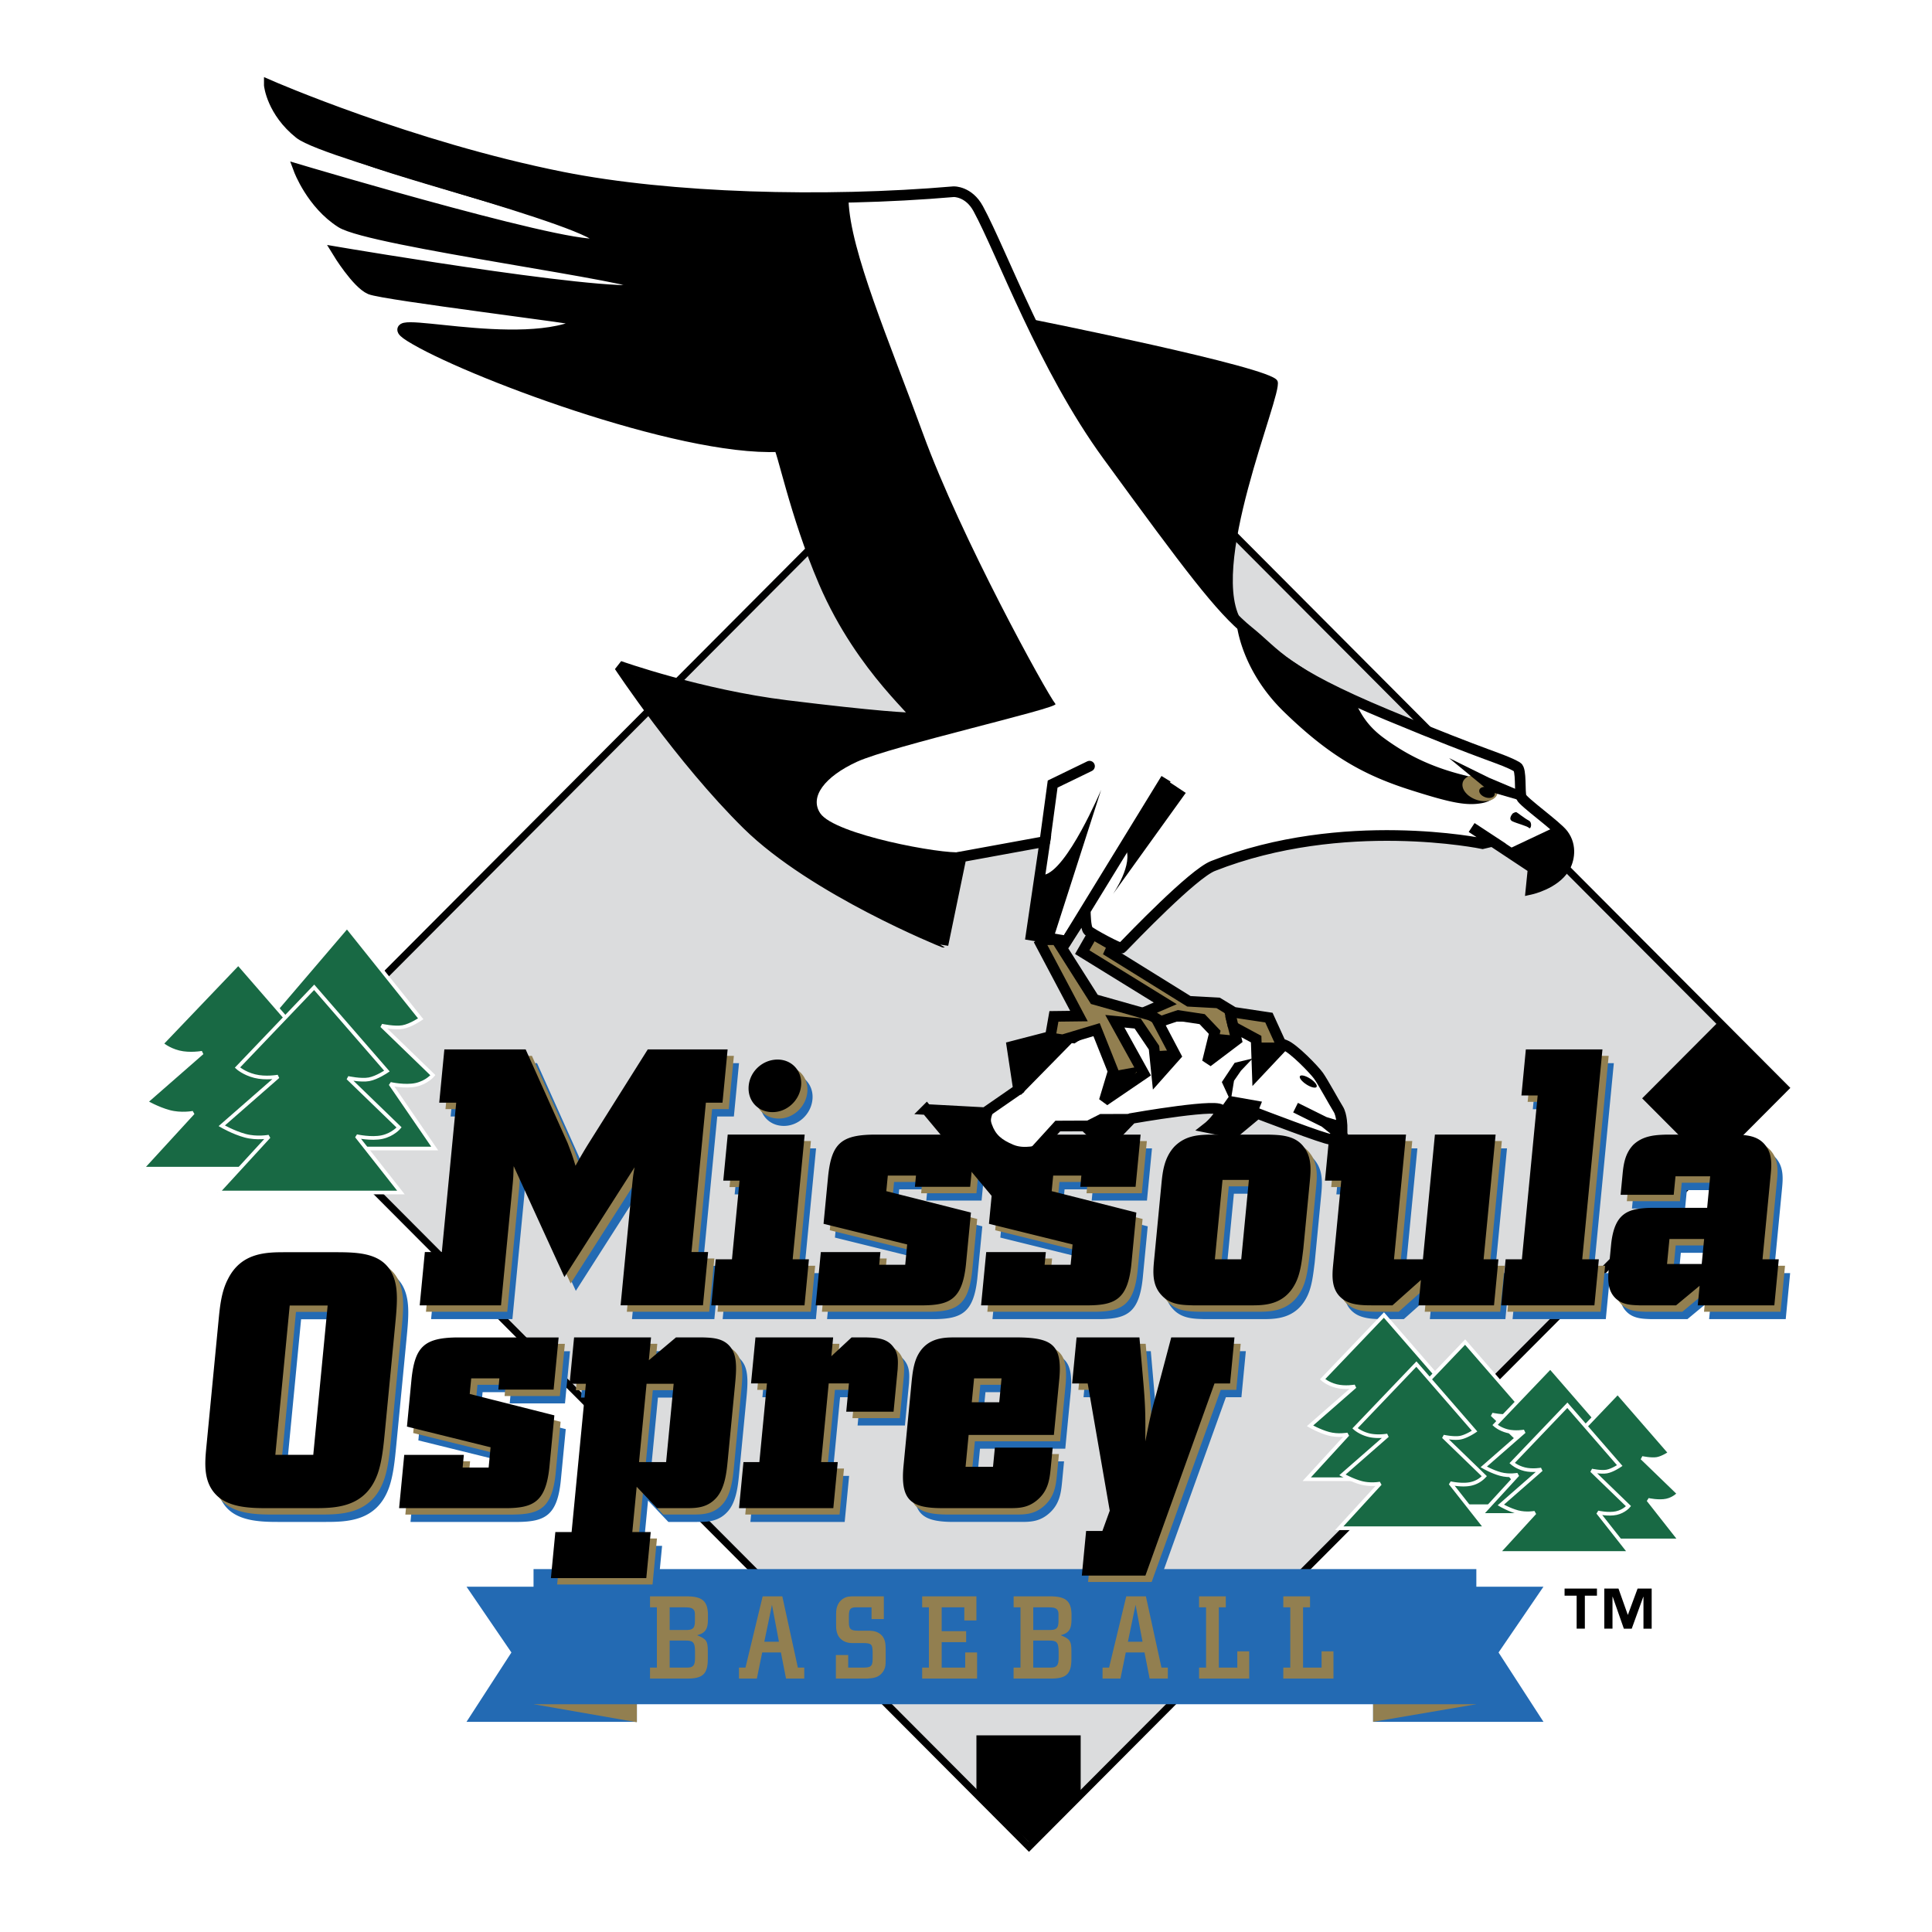 <svg xmlns="http://www.w3.org/2000/svg" width="2500" height="2500" viewBox="0 0 192.756 192.756"><path fill-rule="evenodd" clip-rule="evenodd" fill="#fff" d="M0 0h192.756v192.756H0V0z"/><path fill-rule="evenodd" clip-rule="evenodd" fill="#dbdcdd" stroke="#000" stroke-width=".714" stroke-miterlimit="2.613" d="M178.119 108.541l-75.457-75.71-75.455 75.71 75.455 75.711 75.457-75.711z"/><path fill-rule="evenodd" clip-rule="evenodd" d="M109.258 39.515l-6.539-6.562-7.546 7.571 6.54 6.562 7.545-7.571zM177.922 108.572l-6.539-6.562-7.545 7.572 6.539 6.563 7.545-7.573z"/><path fill-rule="evenodd" clip-rule="evenodd" fill="#236ab3" d="M153.992 171.787l-4.48-6.918 4.48-6.564h-16.996v13.482h16.996z"/><path fill-rule="evenodd" clip-rule="evenodd" fill="#927f50" d="M136.996 171.787v-3.641l10.299 1.883-10.299 1.758z"/><path fill-rule="evenodd" clip-rule="evenodd" fill="#236ab3" d="M46.545 171.787l4.479-6.918-4.479-6.564H63.54v13.482H46.545z"/><path fill-rule="evenodd" clip-rule="evenodd" fill="#927f50" d="M63.54 171.828v-3.682l-10.298 1.883 10.298 1.799z"/><path fill-rule="evenodd" clip-rule="evenodd" fill="#236ab3" d="M147.295 170.029v-13.482H53.231v13.482h94.064z"/><path d="M66.813 160.361h1.312c.691 0 .843.047.984.15.234.176.223.398.223.678v.537c0 .316-.035.619-.235.76-.175.129-.375.141-.785.141h-1.499v-2.266zm-1.961 0h.685v6.018h-.685v1.094h3.706c1.516 0 2.06-.418 2.06-1.951v-.811c0-1.008-.161-1.193-1.066-1.564.881-.23 1.079-.684 1.079-1.594v-.539c-.046-1.258-.557-1.758-2.166-1.746h-3.612v1.093h-.001zm1.961 3.317h1.534c.762 0 .996.105.996 1.113v.615c0 .395-.046.648-.187.787-.164.164-.329.186-.761.186h-1.582v-2.701zM77.02 160.111l.695 3.684h-1.46l.765-3.684zm1.031-.845h-1.959l-1.716 7.113h-.649v1.094h1.785l.533-2.607h1.867l.51 2.607h1.819v-1.094h-.638l-1.552-7.113zM88.182 161.535h-1.229v-1.174h-1.455c-.5.01-.814.021-.803.857v.641c-.012.754.268.824.92.836h.914c.35 0 .789 0 1.181.254.644.416.644 1.062.655 1.633v1.027c0 .455-.012.77-.242 1.143-.414.629-.966.674-1.583.721h-3.145v-2.352h1.23v1.258h1.399c.724-.012 1.051-.012 1.039-.873v-.713c-.023-.734-.116-.852-.899-.863h-1.038c-.164 0-.592.012-.979-.219-.753-.439-.729-1.236-.729-1.643v-.998c0-.385.011-1.07.649-1.535.388-.279.768-.268 1.222-.268h2.892v2.268h.001zM96.21 160.361h-2.257v2.383h2.439v1.092h-2.439v2.543H96.3v-1.516h1.184v2.61h-5.481v-1.094h.673v-6.018h-.673v-1.093h5.413v2.406H96.21v-1.313zM103.088 160.361h1.312c.691 0 .844.047.984.15.234.176.223.398.223.678v.537c0 .316-.035.619-.234.76-.176.129-.375.141-.785.141h-1.5v-2.266zm-1.961 0h.686v6.018h-.686v1.094h3.707c1.516 0 2.061-.418 2.061-1.951v-.811c0-1.008-.164-1.193-1.066-1.564.881-.23 1.076-.684 1.076-1.594v-.539c-.045-1.258-.555-1.758-2.164-1.746h-3.613v1.093h-.001zm1.961 3.317h1.535c.762 0 .996.105.996 1.113v.615c0 .395-.047.648-.188.787-.164.164-.328.186-.762.186h-1.582v-2.701h.001zM113.295 160.111l.695 3.684h-1.459l.764-3.684zm1.031-.845h-1.959l-1.715 7.113h-.65v1.094h1.787l.531-2.607h1.867l.512 2.607h1.818v-1.094h-.637l-1.554-7.113zM121.602 160.361v6.018h1.845v-1.625h1.186v2.719h-5.002v-1.094h.697v-6.018h-.697v-1.093h2.668v1.093h-.697zM130.006 160.361v6.018h1.848v-1.625h1.185v2.719h-5.004v-1.094h.697v-6.018h-.697v-1.093h2.668v1.093h-.697z" fill-rule="evenodd" clip-rule="evenodd" fill="#927f50"/><path fill-rule="evenodd" clip-rule="evenodd" fill="#fff" d="M33.656 148.547v-10.979h-9.482v10.979h9.482z"/><path d="M53.58 106.074l4.184 9.332c.374.977.462 1.193.791 2.279a48.79 48.79 0 0 1 1.336-2.279l5.873-9.332h7.967l-.512 5.316H71.56l-1.435 14.902h1.658l-.512 5.316h-8.218l1.139-11.826c.091-.941.111-1.158.261-1.953l-7.003 10.959-5.063-11.068c-.037.76-.014.904-.098 1.773l-1.167 12.115h-8.111l.513-5.316h1.694l1.435-14.902h-1.694l.512-5.316h8.109zM73.741 114.574h7.678l-1.198 12.443h1.622l-.441 4.592H72.1l.443-4.592h1.621l.756-7.85h-1.623l.444-4.593zm4.974-7.486c1.441 0 2.483 1.158 2.344 2.604-.143 1.482-1.408 2.641-2.85 2.641-1.478 0-2.521-1.158-2.377-2.641.14-1.446 1.405-2.604 2.883-2.604zM98.434 114.574l-.502 5.209h-5.516l.108-1.121h-2.812l-.15 1.555 8.445 2.135-.5 5.207c-.365 3.4-1.578 4.016-4.213 4.051H82.517l.512-5.316h5.948l-.122 1.266h2.595l.195-2.025-8.344-2.061.46-4.775c.342-3.182 1.259-4.088 4.543-4.123h10.13v-.002zM114.934 114.574l-.502 5.209h-5.514l.107-1.121h-2.812l-.148 1.555 8.445 2.135-.502 5.207c-.363 3.4-1.576 4.016-4.211 4.051H99.02l.512-5.316h5.947l-.121 1.266h2.596l.193-2.025-8.344-2.061.459-4.775c.344-3.182 1.26-4.088 4.543-4.123h10.129v-.002zM127.615 114.574c1.186.035 2.734.035 3.627 1.268.799 1.047.674 2.35.559 3.543l-.633 6.582c-.152 1.195-.273 2.461-.803 3.473-1.107 2.135-3.059 2.17-4.391 2.17h-5.805c-1.041-.035-2.23-.035-3.113-.977-.984-1.012-.895-2.314-.777-3.543l.74-7.668c.113-1.193.281-2.568 1.287-3.654 1.078-1.084 2.311-1.158 3.467-1.193h5.842v-.001zm-4.51 4.522l-.764 7.922h2.633l.764-7.922h-2.633zM133.77 114.574h7.643l-1.199 12.443h2.885l1.199-12.443h6.055l-1.197 12.443h1.477l-.441 4.592h-7.535l.244-2.531-2.84 2.531h-1.908c-1.047 0-2.344 0-3.176-.723-1.033-.867-.938-2.242-.832-3.328l.807-8.391h-1.623l.441-4.593zM153.369 106.074h7.643l-2.018 20.944h1.658l-.441 4.591h-9.301l.442-4.591h1.623l1.574-16.35h-1.621l.441-4.594zM176.982 127.018h1.621l-.441 4.592h-7.643l.189-1.953-2.352 1.953h-3.641c-.861-.035-1.871-.035-2.582-.904-.676-.83-.564-1.988-.48-2.855l.236-2.461c.352-2.893 1.559-3.471 3.979-3.508h5.588l.303-3.146h-3.461l-.178 1.844h-5.299l.201-2.098c.088-.904.232-2.025 1.072-2.893.992-.941 2.258-.979 3.307-1.014h6.74c1.078.035 2.34.035 3.141 1.084.674.869.607 1.918.514 2.895l-.814 8.464zm-9.285-2.026l-.242 2.494h3.461l.24-2.494h-3.459zM34.626 126.309c2.416 0 4.676.107 5.664 2.205.629 1.34.464 3.039.263 5.137l-1.018 10.562c-.14 1.445-.289 3-.732 4.23-1.225 3.363-4.185 3.4-6.383 3.4h-4.614c-1.586 0-3.674-.037-4.967-1.193-1.458-1.338-1.269-3.293-1.109-4.957l1.201-12.477c.143-1.484.286-2.967.949-4.232 1.339-2.676 3.862-2.676 5.772-2.676h4.974v.001zm-.801 5.316h-3.784l-1.435 14.9h3.785l1.434-14.9zM56.87 134.807l-.501 5.209h-5.516l.108-1.121h-2.812L48 140.449l8.446 2.135-.502 5.209c-.363 3.398-1.577 4.014-4.211 4.051H40.955l.512-5.318h5.947l-.121 1.268h2.595l.195-2.025-8.344-2.062.459-4.775c.343-3.182 1.259-4.086 4.542-4.123h10.13v-.002zM65.644 139.438l-.752 7.812h2.704l.752-7.812h-2.704zm.445-4.631l-.22 2.279 2.707-2.279h2.704c1.006.037 2.228.072 2.91 1.23.497.832.407 2.135.286 3.4l-.746 7.74c-.112 1.156-.284 2.566-1.023 3.508-.941 1.158-2.13 1.158-3.176 1.158h-2.848l-2.029-2.135-.435 4.521h1.838l-.442 4.594h-9.516l.442-4.594h1.623l1.424-14.793h-1.622l.446-4.631h7.677v.002zM76.507 134.807h7.751l-.181 1.881 2.019-1.881h1.478c.897.037 1.943.037 2.62.869.615.723.536 1.555.498 2.314l-.407 4.232h-4.723l.271-2.822h-2.019l-.755 7.85h1.659l-.443 4.594h-9.408l.442-4.594h1.586l.756-7.85h-1.586l.442-4.593zM106.283 144.537h-8.508l-.307 3.182h2.74l.186-1.916h5.766l-.197 2.062c-.105 1.084-.246 2.17-1.234 3.072-.988.906-1.961.906-2.934.906h-6.634c-3.172 0-4.212-.797-3.882-4.232l.776-8.066c.105-1.084.217-2.242.732-3.109.95-1.629 2.608-1.629 3.654-1.629h6.273c3.385.037 4.395.76 4.115 4.051l-.546 5.679zm-5.224-5.642H98.32l-.232 2.387h2.74l.231-2.387zM114.816 134.807l.342 3.943c.258 2.93.262 3.652.246 6.438.426-2.17.559-2.82 1.111-4.811l1.475-5.57h6.307l-.441 4.594h-1.549l-6.895 19.17h-6.344l.428-4.449h1.623l.734-2.025-2.201-12.695h-1.549l.441-4.594h6.272v-.001z" fill-rule="evenodd" clip-rule="evenodd" fill="#236ab3"/><path d="M53.067 105.34l4.184 9.332c.375.977.462 1.193.79 2.277a49.79 49.79 0 0 1 1.337-2.277l5.874-9.332h7.967l-.513 5.316h-1.658l-1.435 14.902h1.658l-.512 5.316H62.54l1.139-11.826c.091-.941.112-1.158.26-1.953l-7.003 10.959-5.062-11.068c-.037.76-.016.904-.099 1.773l-1.167 12.115h-8.11l.512-5.316h1.694l1.436-14.902h-1.694l.512-5.316h8.109zM73.228 113.84h7.678l-1.198 12.443h1.622l-.442 4.592h-9.301l.443-4.592h1.622l.755-7.85h-1.622l.443-4.593zm4.974-7.486c1.442 0 2.484 1.156 2.345 2.604-.143 1.482-1.408 2.641-2.85 2.641-1.479 0-2.52-1.158-2.377-2.641.14-1.448 1.405-2.604 2.882-2.604zM97.92 113.84l-.5 5.209h-5.517l.108-1.121H89.2l-.15 1.555 8.446 2.133-.501 5.209c-.364 3.4-1.577 4.016-4.212 4.051H82.005l.512-5.316h5.947l-.122 1.266h2.595l.195-2.025-8.344-2.061.459-4.775c.343-3.182 1.259-4.088 4.542-4.123H97.92v-.002zM114.422 113.84l-.502 5.209h-5.516l.107-1.121H105.7l-.15 1.555 8.447 2.133-.502 5.209c-.365 3.4-1.576 4.016-4.213 4.051H98.506l.514-5.316h5.947l-.123 1.266h2.596l.195-2.025-8.344-2.061.459-4.775c.342-3.182 1.258-4.088 4.543-4.123h10.129v-.002zM127.102 113.84c1.186.035 2.736.035 3.627 1.266.801 1.049.676 2.352.561 3.545l-.635 6.582c-.15 1.193-.271 2.461-.803 3.473-1.105 2.135-3.057 2.17-4.391 2.17h-5.803c-1.043-.035-2.232-.035-3.115-.977-.982-1.012-.895-2.314-.775-3.545l.738-7.666c.115-1.195.283-2.57 1.289-3.654 1.078-1.084 2.311-1.158 3.469-1.193h5.838v-.001zm-4.508 4.521l-.764 7.922h2.631l.764-7.922h-2.631zM133.258 113.84h7.643l-1.199 12.443h2.885l1.197-12.443h6.055l-1.197 12.443h1.479l-.443 4.592h-7.533l.244-2.531-2.84 2.531h-1.91c-1.045 0-2.344 0-3.174-.723-1.035-.869-.938-2.242-.834-3.328l.809-8.391h-1.623l.441-4.593zM152.857 105.34h7.641l-2.016 20.943h1.659l-.444 4.592h-9.301l.444-4.592h1.623l1.574-16.349h-1.623l.443-4.594zM176.469 126.283h1.623l-.443 4.592h-7.641l.188-1.953-2.35 1.953h-3.643c-.861-.035-1.871-.035-2.58-.904-.678-.832-.564-1.988-.482-2.857l.238-2.459c.35-2.893 1.561-3.473 3.979-3.508h5.588l.303-3.146h-3.461l-.178 1.844h-5.299l.201-2.098c.088-.904.232-2.025 1.072-2.895.992-.939 2.256-.977 3.307-1.012h6.74c1.078.035 2.34.035 3.139 1.084.674.869.609 1.918.516 2.895l-.817 8.464zm-9.285-2.025l-.24 2.494h3.461l.24-2.494h-3.461zM34.114 125.574c2.415 0 4.676.107 5.663 2.205.628 1.338.464 3.039.262 5.137l-1.017 10.561c-.139 1.447-.289 3.002-.732 4.23-1.225 3.365-4.184 3.4-6.383 3.4h-4.614c-1.585 0-3.672-.035-4.967-1.193-1.458-1.338-1.27-3.291-1.108-4.955l1.201-12.479c.144-1.482.287-2.965.949-4.232 1.339-2.674 3.863-2.674 5.773-2.674h4.973zm-.8 5.317h-3.785l-1.436 14.9h3.785l1.436-14.9zM56.357 134.072l-.501 5.209H50.34l.107-1.121h-2.811l-.149 1.555 8.445 2.135-.501 5.209c-.363 3.398-1.576 4.014-4.211 4.049H40.442l.511-5.316h5.948l-.122 1.268h2.596l.195-2.025-8.345-2.062.46-4.775c.342-3.184 1.258-4.086 4.542-4.123h10.13v-.003zM65.131 138.703l-.753 7.811h2.704l.752-7.811h-2.703zm.446-4.631l-.22 2.279 2.708-2.279h2.703c1.006.037 2.228.072 2.91 1.23.497.832.408 2.135.285 3.4l-.745 7.74c-.112 1.156-.284 2.566-1.023 3.508-.941 1.156-2.13 1.156-3.175 1.156h-2.848l-2.029-2.133-.436 4.521h1.839l-.443 4.594h-9.516l.441-4.594h1.623l1.424-14.793h-1.622l.446-4.631h7.678v.002zM75.996 134.072h7.749l-.181 1.881 2.021-1.881h1.477c.897.037 1.943.037 2.62.869.615.723.536 1.555.498 2.314l-.407 4.232H85.05l.272-2.822h-2.019l-.756 7.848h1.658l-.442 4.594h-9.408l.442-4.594h1.586l.755-7.848h-1.586l.444-4.593zM105.77 143.803h-8.506l-.307 3.182h2.739l.186-1.916h5.768l-.199 2.062c-.104 1.084-.244 2.17-1.232 3.072-.988.904-1.961.904-2.936.904h-6.632c-3.172 0-4.213-.795-3.882-4.23l.777-8.066c.104-1.086.216-2.242.732-3.111.949-1.627 2.607-1.627 3.653-1.627h6.272c3.385.037 4.396.76 4.115 4.051l-.548 5.679zm-5.225-5.643h-2.738l-.23 2.387h2.74l.228-2.387zM114.305 134.072l.342 3.943c.26 2.93.26 3.652.244 6.438.426-2.17.561-2.82 1.113-4.811l1.473-5.57h6.309l-.443 4.594h-1.549l-6.893 19.17h-6.344l.428-4.449h1.621l.736-2.025-2.201-12.695h-1.551l.443-4.594h6.272v-.001z" fill-rule="evenodd" clip-rule="evenodd" fill="#927f50"/><path d="M52.444 104.699l4.184 9.332c.375.977.462 1.193.791 2.279a48.79 48.79 0 0 1 1.336-2.279l5.873-9.332h7.967l-.512 5.316h-1.658l-1.436 14.902h1.659l-.513 5.316h-8.218l1.138-11.826c.091-.941.112-1.158.261-1.953l-7.003 10.959-5.062-11.068c-.038.76-.015.904-.099 1.773l-1.167 12.115h-8.111l.513-5.316h1.694l1.435-14.902h-1.694l.512-5.316h8.11zM72.605 113.199h7.679l-1.199 12.443h1.622l-.441 4.592h-9.301l.442-4.592h1.622l.756-7.85h-1.623l.443-4.593zm4.975-7.486c1.441 0 2.484 1.158 2.345 2.604-.143 1.482-1.408 2.641-2.85 2.641-1.478 0-2.52-1.158-2.377-2.641.138-1.446 1.404-2.604 2.882-2.604zM97.297 113.199l-.502 5.209h-5.514l.107-1.121h-2.811l-.15 1.555 8.445 2.135-.502 5.207c-.363 3.4-1.575 4.016-4.211 4.051H81.382l.512-5.316h5.948l-.123 1.266h2.596l.195-2.025-8.345-2.061.46-4.775c.342-3.182 1.259-4.088 4.543-4.123h10.129v-.002zM113.799 113.199l-.502 5.209h-5.516l.107-1.121h-2.811l-.15 1.555 8.445 2.135-.5 5.207c-.363 3.4-1.576 4.016-4.211 4.051H97.883l.512-5.316h5.949l-.123 1.266h2.596l.195-2.025-8.344-2.061.459-4.775c.342-3.182 1.258-4.088 4.543-4.123h10.129v-.002zM126.479 113.199c1.186.035 2.736.035 3.627 1.266.801 1.049.676 2.352.561 3.545l-.635 6.584c-.15 1.193-.273 2.459-.803 3.471-1.105 2.135-3.057 2.17-4.391 2.17h-5.803c-1.043-.035-2.232-.035-3.113-.977-.984-1.012-.895-2.314-.777-3.543l.738-7.668c.115-1.193.283-2.568 1.289-3.654 1.078-1.084 2.311-1.158 3.467-1.193h5.84v-.001zm-4.508 4.522l-.764 7.922h2.631l.764-7.922h-2.631zM132.635 113.199h7.643l-1.199 12.443h2.885l1.197-12.443h6.057l-1.199 12.443h1.479l-.441 4.592h-7.535l.244-2.531-2.84 2.531h-1.91c-1.045 0-2.344 0-3.174-.723-1.033-.869-.938-2.242-.834-3.328l.809-8.391h-1.623l.441-4.593zM152.234 104.699h7.643l-2.018 20.944h1.659l-.444 4.591h-9.299l.442-4.591h1.621l1.576-16.35h-1.621l.441-4.594zM175.846 125.643h1.623l-.443 4.592h-7.641l.188-1.953-2.352 1.953h-3.641c-.861-.035-1.871-.035-2.58-.904-.676-.83-.564-1.988-.482-2.855l.238-2.461c.35-2.893 1.559-3.473 3.979-3.508h5.588l.301-3.146h-3.459l-.178 1.844h-5.299l.201-2.098c.088-.904.232-2.025 1.072-2.893.992-.941 2.258-.979 3.305-1.014h6.742c1.078.035 2.34.035 3.139 1.086.674.867.609 1.916.516 2.893l-.817 8.464zm-9.284-2.026l-.242 2.494h3.461l.24-2.494h-3.459zM33.491 124.934c2.416 0 4.676.107 5.664 2.205.628 1.34.464 3.039.262 5.137L38.4 142.837c-.14 1.447-.29 3.002-.732 4.232-1.225 3.363-4.184 3.4-6.383 3.4H26.67c-1.585 0-3.673-.037-4.967-1.193-1.458-1.338-1.27-3.293-1.11-4.957l1.203-12.477c.142-1.484.285-2.967.948-4.232 1.34-2.676 3.863-2.676 5.773-2.676h4.974zm-.8 5.316h-3.786l-1.435 14.9h3.785l1.436-14.9zM55.735 133.434l-.502 5.207h-5.516l.108-1.121h-2.812l-.149 1.555 8.446 2.135-.501 5.209c-.363 3.398-1.577 4.014-4.211 4.051H39.819l.512-5.318h5.947l-.121 1.268h2.594l.195-2.025-8.344-2.062.459-4.775c.343-3.182 1.259-4.086 4.542-4.121h10.132v-.003zM64.508 138.062l-.752 7.812h2.703l.752-7.812h-2.703zm.446-4.628l-.219 2.277 2.707-2.277h2.704c1.006.035 2.228.07 2.91 1.229.497.832.407 2.135.286 3.4l-.746 7.74c-.111 1.156-.283 2.566-1.022 3.508-.941 1.158-2.13 1.158-3.176 1.158H65.55l-2.029-2.135-.436 4.521h1.838l-.442 4.594h-9.516l.442-4.594h1.622l1.425-14.793H56.83l.446-4.629h7.678v.001zM75.372 133.434h7.751l-.181 1.879 2.02-1.879h1.478c.897.035 1.943.035 2.62.867.615.723.536 1.555.499 2.314l-.408 4.232h-4.722l.271-2.822h-2.02l-.755 7.85h1.658l-.442 4.594h-9.408l.442-4.594h1.587l.755-7.85H74.93l.442-4.591zM105.146 143.162H96.64l-.306 3.182h2.739l.186-1.916h5.768l-.199 2.062c-.104 1.084-.244 2.17-1.232 3.072-.988.906-1.963.906-2.936.906h-6.632c-3.173 0-4.213-.797-3.882-4.232l.776-8.066c.104-1.084.217-2.242.732-3.109.95-1.627 2.608-1.627 3.654-1.627h6.271c3.385.035 4.396.758 4.117 4.049l-.55 5.679zm-5.222-5.642h-2.74l-.231 2.387h2.741l.23-2.387zM113.682 133.434l.342 3.941c.258 2.93.26 3.652.244 6.438.426-2.17.561-2.82 1.113-4.811l1.473-5.568h6.309l-.441 4.592h-1.551l-6.893 19.17h-6.344l.428-4.449h1.623l.734-2.025-2.201-12.695h-1.551l.443-4.592h6.272v-.001z" fill-rule="evenodd" clip-rule="evenodd"/><path d="M102.902 32.026s23.896 4.779 24.395 6.062-7.223 18.925-3.422 24.184c4.137 5.725 8.062 7.861 8.062 7.861l-21.783-14.771-8.844-20.381 1.592-2.955z" fill-rule="evenodd" clip-rule="evenodd" stroke="#000" stroke-width=".354" stroke-miterlimit="2.613"/><path d="M92.44 110.697l7.511 9.002 2.506-3.971 3.078-3.383 2.684-.012 2.07 1.963 2.617-2.713s9.404-1.66 8.93-.715c-.48.959-1.34 1.629-1.34 1.629l2.621.531 2.336-1.943s6.877 2.641 7.27 2.568c.391-.072.93-.506.93-.506l-1.498-1.199-2.898-1.438 2.898 1.438 1.744.525s-.002-1.217-.381-1.812c-.377-.596-1.533-2.725-1.973-3.336s-2.492-2.736-3.35-3.059c-.855-.322-7.484-2.754-8.742-2.818-8.635-.443-12.381 2.104-12.381 2.104l-1.889-.24-4.217 1.092.65 4.295-3.338 2.312-5.838-.314z" fill-rule="evenodd" clip-rule="evenodd" fill="#fff" stroke="#000" stroke-width="1.063" stroke-linecap="round" stroke-miterlimit="2.613"/><path d="M99.162 110.705c-.344.941-.355 1.037-.203 1.475.359 1.031.979 1.547 2.158 2.039 1.096.457 2.49.01 2.49.01l-2.227 2.92-1.375 2.348-7.548-8.676 5.841.314c.001 0 .96-.688.864-.43zM109.764 111.148l-1.86.942 2.385 2.207 1.92-2.213 1.029-.949-3.474.013zM105.045 103.398l-4.037 1.141.83 4.719 5.221-5.317-2.014-.543z" fill-rule="evenodd" clip-rule="evenodd"/><path fill-rule="evenodd" clip-rule="evenodd" fill="#927f50" stroke="#000" stroke-width="1.063" stroke-miterlimit="2.613" d="M103.615 93.758l4.031 7.615-2.496.031-.377 2.145 1.254.195 3.377-1.015 1.655 4.152-.887 2.943 3.957-2.693-2.902-5.242 2.273.222 1.635 2.416.297 2.924 1.875-2.111-2.065-3.918-6.06-1.713-3.778-5.959-1.789.008z"/><path fill-rule="evenodd" clip-rule="evenodd" fill="#927f50" stroke="#000" stroke-width="1.063" stroke-miterlimit="2.613" d="M111.02 94.346l-2.004-1.164-1.041 1.814 8.283 5.109-1.985.856 1.551.939 1.729-.582 2.385.362 1.251 1.314-.726 2.953 2.906-2.195-.326-1.311 2.283 1.233.117 3.385 2.479-2.635-1.322-2.897-3.516-.529-1.551-.939-2.92-.159-7.892-4.9.299-.654z"/><path fill-rule="evenodd" clip-rule="evenodd" d="M111.059 106.881l2.873-.526-3.264 3.604.391-3.078zM115.574 104.857l1.481-.082-1.66 2.444.179-2.362zM121.395 103.156l-.497 2.34 2.36-2.162-1.863-.178zM125.574 104.014l-.099 2.771 2.4-2.765-2.301-.006z"/><path fill="none" stroke="#000" stroke-width="1.063" stroke-miterlimit="2.613" d="M123.043 102.441l-.381-1.658"/><path fill-rule="evenodd" clip-rule="evenodd" d="M124.975 105.602l-1.164 1.222-.694 1.006-.334 2.041-.879-1.912 1.278-1.922 1.793-.435zM130.48 108.281c.469.264.871.311.896.104s-.334-.592-.805-.855c-.469-.266-.871-.312-.896-.105s.337.591.805.856z"/><path d="M26.87 8.504s14.101 6.159 29.249 9.172c10.733 2.135 26.089 2.566 39.036 1.45 0 0 1.491-.053 2.439 1.689 2.391 4.399 6.51 15.844 12.934 24.649 8.15 11.172 11.248 15.287 14.051 17.542s3.371 3.959 13.85 8.322c10.477 4.362 11.318 4.275 12.936 5.19.455.256.219 2.514.416 3.009.197.496 3.523 2.858 4.166 3.708.914 1.203.582 2.637.117 3.383-.982 1.576-3.311 2.095-3.311 2.095l.211-2.087-6.137-4.065 2.092 1.374-1.002.237s-13.908-2.897-26.898 2.229c-2.008.793-8.119 7.177-9.1 8.184-.129.134-3.057-1.439-3.342-1.732-.285-.294-.295-1.862-.295-1.862l-1.871 2.896-3.539-.59 1.375-9.336-8.354 1.527-1.76 8.515S81.196 88.813 74.55 82.26 61.797 66.461 61.797 66.461s8.077 2.874 16.692 3.932c8.88 1.09 12.117 1.27 12.887 1.235.771-.034-5.343-4.645-9.166-13.534-2.937-6.831-4.21-13.555-4.538-13.54-9.987.456-31.446-7.647-36.759-10.983-4.315-2.709 11.335 1.97 17.423-1.509.308-.176-20.07-2.636-21.408-3.216-1.338-.58-3.235-3.688-3.235-3.688s30.81 5.231 30.792 3.465c-.01-.994-27.512-4.547-30.456-6.417-2.943-1.869-4.207-5.283-4.207-5.283s30.187 9.006 30.145 7.179c-.045-1.974-27.337-8.591-30.084-10.775-2.746-2.185-3.013-4.823-3.013-4.823z" fill-rule="evenodd" clip-rule="evenodd" fill="#fff" stroke="#000" stroke-width="1.063" stroke-miterlimit="2.613"/><path d="M109.863 78.796s-3.398 8.057-5.717 8.494c-.957.181-.939 5.864-.939 5.864l1.943.31 4.713-14.668z" fill-rule="evenodd" clip-rule="evenodd"/><path fill="none" stroke="#000" stroke-width="1.063" stroke-linecap="square" stroke-miterlimit="2.613" d="M116.057 78.15l-9.647 15.735"/><path d="M123.387 62.266s.383 4.55 4.727 8.766c4.59 4.454 8.006 6.32 12.609 7.787 3.98 1.267 5.562 1.596 7.129 1.31 1.566-.287 1.719-1.368.873-1.799a12.065 12.065 0 0 0-2.562-.965c-3.562-.875-5.996-2.186-8.129-3.758-2.42-1.784-2.549-3.538-3.133-3.816-.967-.462-11.514-7.525-11.514-7.525z" fill-rule="evenodd" clip-rule="evenodd"/><path d="M147.525 79.859c.969.238 1.82-.12 1.898-.799.08-.679-.643-1.423-1.611-1.661-.971-.239-1.822.119-1.9.798-.08.68.643 1.424 1.613 1.662z" fill-rule="evenodd" clip-rule="evenodd" fill="#927f50"/><path fill-rule="evenodd" clip-rule="evenodd" d="M144.568 75.631l4.08 3.351 3.331.964-.25-1.012-3.167-1.337-3.994-1.966zM155.127 82.522l-4.766 2.249 2.602 1.854-.211 2.088 3.31-2.095.206-2.858-1.141-1.238zM150.926 81.156c-.055.07-.498.57-.02.792.477.222 1.479.468 1.648.656.168.188.375-.537-.033-.742-.408-.206-1.107-.776-1.221-.825-.114-.048-.374.119-.374.119z"/><path d="M148.297 79.576c.426.105.801-.042.834-.329s-.287-.604-.713-.709c-.428-.105-.801.042-.836.329-.033.286.287.604.715.709zM122.654 109.338l-1.186 1.666s-.939 1.223-.406 1.576c.533.355 1.602.506 2.055.449.455-.057 2.254-1.795 2.254-1.795l.537-1.322-3.254-.574z" fill-rule="evenodd" clip-rule="evenodd"/><path fill="none" stroke="#000" stroke-width="1.063" stroke-linecap="round" stroke-miterlimit="2.613" d="M108.701 76.442l-3.678 1.784-.777 5.733"/><path d="M111.033 89.219s2.127-3.086 1.23-4.687c-.492-.879 3.814-6.903 3.814-6.903l2.227 1.479-7.271 10.111zM84.658 19.988c.174 5.075 4.05 14.007 7.439 23.299 3.75 10.288 12.284 25.8 13.208 26.953.336.417-16.394 4.194-19.803 5.761-3.212 1.477-4.767 3.503-3.666 5.139 1.442 2.144 12.225 4.106 14.04 3.881l-1.872 8.725s-12.859-5.59-17.537-9.842c-2.367-2.151-13.27-12.98-14.155-16.645 0 0 30.627 6.319 29.066 4.37-.728-.907-8.534-7.764-13.705-27.075 0 0-18.335-.282-37.44-11.612-.831-.493 16.441 2.15 18.105-.881.138-.253-20.083-2.627-21.408-3.216-1.714-.762-2.927-3.655-2.927-3.655s29.268 4.559 28.333 2.988c-.418-.705-26.077-4.618-28.304-5.972-2.624-1.595-4.128-5.683-4.128-5.683s29.721 9.298 30.065 7.579c.164-.857-12.016-4.014-20.942-6.816-4.429-1.39-7.988-2.937-8.977-3.59-3.098-2.047-3.361-5.131-3.361-5.131s15.681 6.586 28.571 8.816c14.13 2.445 29.398 2.607 29.398 2.607z" fill-rule="evenodd" clip-rule="evenodd"/><path d="M25.092 114.588h18.279l-4.421-6.447s1.462.332 2.552.09c1.091-.24 1.687-.959 1.687-.959l-5.105-4.941s1.292.283 2.097.139c.805-.146 1.794-.824 1.794-.824l-7.355-9.194-7.556 8.846s.626.576 1.721.852c1.094.273 2.325.045 2.325.045l-5.615 4.912s1.148.668 2.333.988c1.186.32 2.375.09 2.375.09l-5.111 6.403z" fill-rule="evenodd" clip-rule="evenodd" fill="#186944" stroke="#fff" stroke-width=".366" stroke-miterlimit="2.613"/><path d="M14.152 116.596h18.279l-4.422-5.621s1.463.334 2.553.092 1.687-.961 1.687-.961l-5.105-4.939s1.292.281 2.097.137c.806-.145 1.794-.822 1.794-.822l-7.26-8.357-7.651 8.008s.627.578 1.721.854c1.094.273 2.325.045 2.325.045l-5.616 4.912s1.148.668 2.333.988 2.375.09 2.375.09l-5.11 5.574z" fill-rule="evenodd" clip-rule="evenodd" fill="#186944" stroke="#fff" stroke-width=".366" stroke-miterlimit="2.613"/><path d="M21.719 118.975h18.28l-4.422-5.621s1.462.332 2.553.092c1.091-.242 1.687-.961 1.687-.961l-5.105-4.939s1.292.281 2.097.137c.805-.145 1.794-.822 1.794-.822l-7.259-8.357-7.652 8.008s.627.578 1.721.852c1.094.275 2.325.047 2.325.047l-5.615 4.91s1.148.668 2.333.99c1.185.32 2.375.09 2.375.09l-5.112 5.574zM130.377 147.58H145l-3.537-4.498s1.17.266 2.043.074c.871-.193 1.35-.77 1.35-.77l-4.086-3.951s1.033.227 1.678.109 1.436-.658 1.436-.658l-5.809-6.686-6.121 6.406s.502.463 1.377.682c.875.221 1.861.037 1.861.037l-4.492 3.93s.918.533 1.865.791c.949.256 1.9.072 1.9.072l-4.088 4.462z" fill-rule="evenodd" clip-rule="evenodd" fill="#186944" stroke="#fff" stroke-width=".366" stroke-miterlimit="2.613"/><path d="M138.475 150.277H153.1l-3.537-4.496s1.17.266 2.041.072c.873-.193 1.35-.768 1.35-.768l-4.084-3.951s1.033.225 1.678.109c.645-.117 1.436-.658 1.436-.658l-5.807-6.686-6.123 6.406s.502.461 1.377.68c.875.221 1.859.037 1.859.037l-4.492 3.93s.918.535 1.867.791c.947.258 1.9.074 1.9.074l-4.09 4.46z" fill-rule="evenodd" clip-rule="evenodd" fill="#186944" stroke="#fff" stroke-width=".366" stroke-miterlimit="2.613"/><path d="M133.613 152.473h14.623l-3.537-4.496s1.17.266 2.043.072a2.582 2.582 0 0 0 1.348-.768l-4.082-3.951s1.031.227 1.676.109 1.436-.658 1.436-.658l-5.807-6.686-6.121 6.406s.5.463 1.375.682c.877.219 1.861.037 1.861.037l-4.492 3.928s.918.535 1.865.791c.949.258 1.9.074 1.9.074l-4.088 4.46z" fill-rule="evenodd" clip-rule="evenodd" fill="#186944" stroke="#fff" stroke-width=".366" stroke-miterlimit="2.613"/><path d="M147.744 151.148h13.162l-3.184-4.047s1.053.238 1.838.066c.785-.174 1.215-.691 1.215-.691l-3.676-3.559s.93.205 1.51.1 1.291-.592 1.291-.592l-5.227-6.018-5.51 5.766s.451.416 1.238.613c.789.197 1.676.033 1.676.033l-4.045 3.535s.828.482 1.682.713 1.709.064 1.709.064l-3.679 4.017z" fill-rule="evenodd" clip-rule="evenodd" fill="#186944" stroke="#fff" stroke-width=".366" stroke-miterlimit="2.613"/><path d="M154.467 153.688h13.16l-3.182-4.047s1.053.24 1.836.066c.785-.174 1.215-.693 1.215-.693l-3.676-3.555s.93.201 1.51.098 1.293-.594 1.293-.594l-5.229-6.016-5.508 5.766s.451.416 1.238.613c.789.197 1.674.033 1.674.033l-4.043 3.537s.826.48 1.68.711 1.711.066 1.711.066l-3.679 4.015z" fill-rule="evenodd" clip-rule="evenodd" fill="#186944" stroke="#fff" stroke-width=".366" stroke-miterlimit="2.613"/><path d="M149.447 154.945h13.162l-3.186-4.047s1.053.238 1.838.064 1.215-.691 1.215-.691l-3.676-3.557s.93.205 1.51.1 1.293-.594 1.293-.594l-5.227-6.018-5.512 5.768s.453.416 1.24.613 1.674.031 1.674.031l-4.043 3.537s.826.482 1.68.713 1.711.064 1.711.064l-3.679 4.017z" fill-rule="evenodd" clip-rule="evenodd" fill="#186944" stroke="#fff" stroke-width=".366" stroke-miterlimit="2.613"/><path fill-rule="evenodd" clip-rule="evenodd" d="M97.418 178.898v-5.761h10.402v5.734l-5.105 4.947-5.297-4.92zM159.328 159.199h-1.207v3.291h-.818v-3.291h-1.205v-.709h3.23v.709zm5.459 3.299h-.818v-3.186h-.018l-1.154 3.186h-.783l-1.115-3.186h-.02v3.178h-.818v-4h1.414l.926 2.611h.018l.965-2.611h1.404v4.008h-.001z"/></svg>